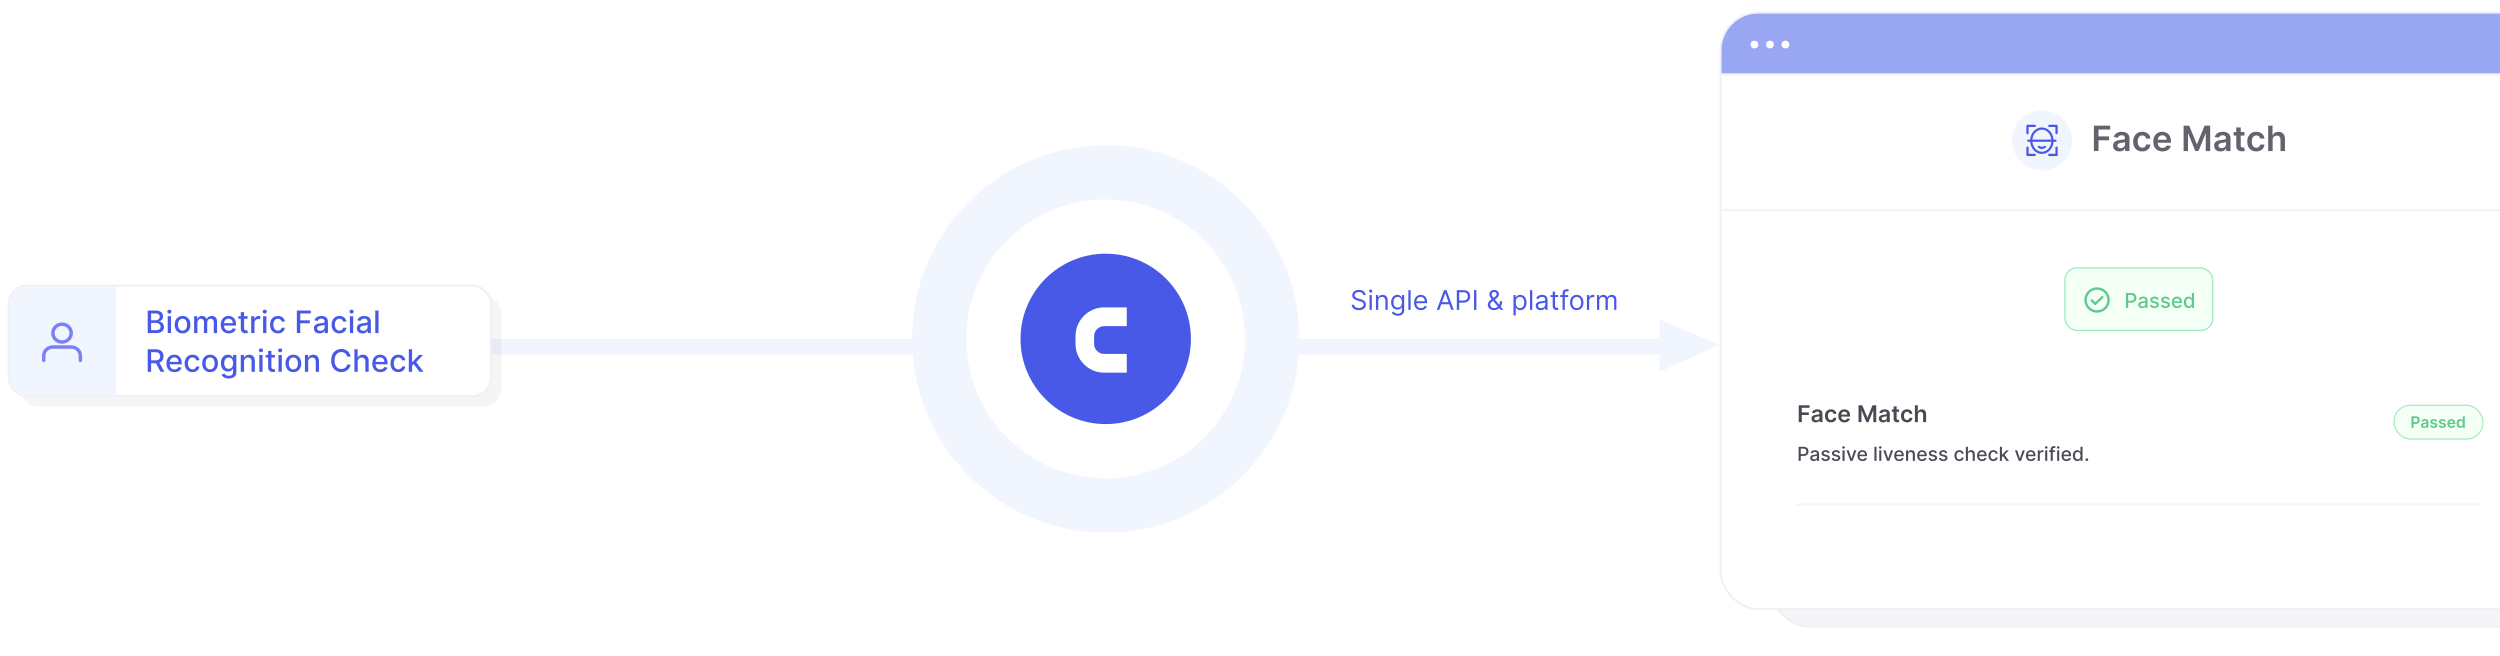 <svg width="1291" height="339" viewBox="0 0 1291 339" fill="none" xmlns="http://www.w3.org/2000/svg">
<path d="M704.026 152.364H705.219C705.164 150.827 703.747 149.679 701.779 149.679C699.83 149.679 698.298 150.812 698.298 152.523C698.298 153.895 699.293 154.71 700.884 155.168L702.137 155.526C703.21 155.824 704.165 156.202 704.165 157.216C704.165 158.33 703.091 159.065 701.679 159.065C700.466 159.065 699.392 158.528 699.293 157.375H698.02C698.139 159.045 699.492 160.179 701.679 160.179C704.026 160.179 705.358 158.886 705.358 157.236C705.358 155.327 703.548 154.71 702.494 154.432L701.46 154.153C700.705 153.955 699.492 153.557 699.492 152.463C699.492 151.489 700.387 150.773 701.739 150.773C702.972 150.773 703.906 151.359 704.026 152.364ZM707.226 160H708.4V152.364H707.226V160ZM707.823 151.091C708.28 151.091 708.658 150.733 708.658 150.295C708.658 149.858 708.28 149.5 707.823 149.5C707.365 149.5 706.988 149.858 706.988 150.295C706.988 150.733 707.365 151.091 707.823 151.091ZM711.722 155.406C711.722 154.074 712.547 153.318 713.671 153.318C714.759 153.318 715.421 154.029 715.421 155.227V160H716.594V155.148C716.594 153.199 715.555 152.264 714.009 152.264C712.855 152.264 712.139 152.781 711.781 153.557H711.682V152.364H710.548V160H711.722V155.406ZM721.82 163.023C723.65 163.023 725.121 162.188 725.121 160.219V152.364H723.988V153.577H723.869C723.61 153.179 723.133 152.264 721.641 152.264C719.712 152.264 718.38 153.795 718.38 156.142C718.38 158.528 719.772 159.881 721.621 159.881C723.113 159.881 723.59 159.006 723.849 158.588H723.948V160.139C723.948 161.412 723.053 161.989 721.82 161.989C720.433 161.989 719.946 161.258 719.633 160.835L718.698 161.491C719.175 162.292 720.115 163.023 721.82 163.023ZM721.781 158.827C720.309 158.827 719.553 157.713 719.553 156.122C719.553 154.571 720.289 153.318 721.781 153.318C723.212 153.318 723.968 154.472 723.968 156.122C723.968 157.812 723.192 158.827 721.781 158.827ZM728.442 149.818H727.269V160H728.442V149.818ZM733.793 160.159C735.344 160.159 736.478 159.384 736.836 158.23L735.702 157.912C735.404 158.707 734.713 159.105 733.793 159.105C732.416 159.105 731.466 158.215 731.412 156.58H736.955V156.082C736.955 153.239 735.265 152.264 733.674 152.264C731.606 152.264 730.233 153.895 730.233 156.241C730.233 158.588 731.586 160.159 733.793 160.159ZM731.412 155.565C731.491 154.377 732.331 153.318 733.674 153.318C734.947 153.318 735.762 154.273 735.762 155.565H731.412ZM743.254 160L744.278 157.116H748.395L749.419 160H750.711L746.973 149.818H745.7L741.961 160H743.254ZM744.666 156.023L746.297 151.429H746.376L748.007 156.023H744.666ZM752.297 160H753.53V156.281H755.758C758.129 156.281 759.198 154.839 759.198 153.04C759.198 151.24 758.129 149.818 755.738 149.818H752.297V160ZM753.53 155.188V150.912H755.698C757.354 150.912 757.985 151.817 757.985 153.04C757.985 154.263 757.354 155.188 755.718 155.188H753.53ZM762.417 149.818H761.184V160H762.417V149.818ZM771.551 160.139C772.486 160.139 773.53 159.811 774.191 159.135L774.912 160H776.324L774.917 158.285C775.3 157.793 775.727 156.967 775.727 155.545H774.594C774.594 156.241 774.435 156.858 774.171 157.37L771.959 154.67L772.705 154.114C773.54 153.497 774.057 152.821 774.057 151.847C774.057 150.713 773.122 149.719 771.591 149.719C770.099 149.719 769.125 150.653 769.125 152.026C769.125 152.93 769.617 153.626 770.318 154.472C769.13 155.297 768.31 156.062 768.31 157.295C768.31 158.946 769.543 160.139 771.551 160.139ZM773.49 158.285C772.928 158.812 772.217 159.105 771.511 159.105C770.298 159.105 769.503 158.25 769.503 157.295C769.503 157.017 769.761 156.301 770.676 155.625L771.054 155.347L773.49 158.285ZM771.238 153.795C770.741 153.189 770.318 152.612 770.318 152.045C770.318 151.409 770.855 150.733 771.631 150.733C772.366 150.733 772.864 151.33 772.864 151.847C772.864 152.543 772.486 152.92 771.909 153.298L771.238 153.795ZM781.56 162.864H782.733V158.827H782.833C783.091 159.244 783.589 160.159 785.06 160.159C786.969 160.159 788.302 158.628 788.302 156.202C788.302 153.795 786.969 152.264 785.04 152.264C783.549 152.264 783.091 153.179 782.833 153.577H782.694V152.364H781.56V162.864ZM782.714 156.182C782.714 154.472 783.469 153.318 784.901 153.318C786.393 153.318 787.128 154.571 787.128 156.182C787.128 157.812 786.373 159.105 784.901 159.105C783.489 159.105 782.714 157.912 782.714 156.182ZM791.265 149.818H790.091V160H791.265V149.818ZM795.661 160.179C796.993 160.179 797.689 159.463 797.928 158.966H797.988V160H799.161V154.969C799.161 152.543 797.311 152.264 796.337 152.264C795.184 152.264 793.871 152.662 793.275 154.054L794.388 154.452C794.647 153.895 795.258 153.298 796.377 153.298C797.456 153.298 797.988 153.87 797.988 154.849V154.889C797.988 155.456 797.411 155.406 796.019 155.585C794.602 155.769 793.056 156.082 793.056 157.832C793.056 159.324 794.209 160.179 795.661 160.179ZM795.84 159.125C794.905 159.125 794.229 158.707 794.229 157.892C794.229 156.997 795.044 156.719 795.959 156.599C796.456 156.54 797.789 156.401 797.988 156.162V157.236C797.988 158.19 797.232 159.125 795.84 159.125ZM804.623 152.364H802.993V150.534H801.819V152.364H800.666V153.358H801.819V158.131C801.819 159.463 802.893 160.099 803.888 160.099C804.325 160.099 804.604 160.02 804.763 159.96L804.524 158.906C804.425 158.926 804.265 158.966 804.007 158.966C803.49 158.966 802.993 158.807 802.993 157.812V153.358H804.623V152.364ZM809.789 152.364H808.079V151.588C808.079 150.832 808.397 150.435 809.172 150.435C809.51 150.435 809.709 150.514 809.829 150.554L810.167 149.54C809.988 149.46 809.63 149.341 809.053 149.341C807.959 149.341 806.905 149.997 806.905 151.31V152.364H805.672V153.358H806.905V160H808.079V153.358H809.789V152.364ZM814.221 160.159C816.289 160.159 817.681 158.588 817.681 156.222C817.681 153.835 816.289 152.264 814.221 152.264C812.153 152.264 810.761 153.835 810.761 156.222C810.761 158.588 812.153 160.159 814.221 160.159ZM814.221 159.105C812.65 159.105 811.934 157.753 811.934 156.222C811.934 154.69 812.65 153.318 814.221 153.318C815.792 153.318 816.508 154.69 816.508 156.222C816.508 157.753 815.792 159.105 814.221 159.105ZM819.472 160H820.646V155.168C820.646 154.134 821.461 153.378 822.575 153.378C822.888 153.378 823.211 153.438 823.29 153.457V152.264C823.156 152.254 822.848 152.244 822.674 152.244C821.759 152.244 820.964 152.761 820.685 153.517H820.606V152.364H819.472V160ZM824.681 160H825.855V155.227C825.855 154.109 826.67 153.318 827.585 153.318C828.475 153.318 829.096 153.9 829.096 154.77V160H830.289V155.028C830.289 154.044 830.906 153.318 831.98 153.318C832.815 153.318 833.531 153.761 833.531 154.889V160H834.704V154.889C834.704 153.094 833.74 152.264 832.377 152.264C831.284 152.264 830.483 152.766 830.09 153.557H830.011C829.633 152.741 828.967 152.264 827.963 152.264C826.968 152.264 826.232 152.741 825.914 153.557H825.815V152.364H824.681V160Z" fill="#4959E7"/>
<rect x="104" y="175" width="757" height="8" fill="#F1F5FE"/>
<path d="M857 165L888 178L857 192V165Z" fill="#F1F5FE"/>
<circle cx="571" cy="175" r="100" fill="#F1F5FE"/>
<circle cx="571" cy="175" r="72" fill="white"/>
<circle cx="571" cy="175" r="44" fill="#4959E7"/>
<path fill-rule="evenodd" clip-rule="evenodd" d="M570.147 192.452H581.862V182.778H570.147C567.323 182.778 564.98 180.412 564.98 177.561V176.924V173.623C564.98 170.772 567.323 168.406 570.147 168.406H581.862V158.731H570.147C562.034 158.731 555.395 165.432 555.395 173.623V176.924V177.561C555.395 185.747 562.033 192.452 570.147 192.452Z" fill="white"/>
<g filter="url(#filter0_f_2914_877)">
<rect x="914" y="15" width="419" height="309" rx="20" fill="#EFEFF4" fill-opacity="0.6"/>
<rect x="914.5" y="15.5" width="418" height="308" rx="19.5" stroke="#F0F0F4"/>
</g>
<rect x="888.5" y="6.5" width="431" height="308" rx="19.5" fill="white" stroke="#F0F0F4"/>
<path d="M889 26C889 15.507 897.507 7 908 7H1300C1310.49 7 1319 15.507 1319 26V38H889V26Z" fill="#99A7F3"/>
<line x1="1319" y1="38.5" x2="889" y2="38.5" stroke="#F2F2F7"/>
<path d="M1081.29 78V64.909H1089.68V66.897H1083.66V70.451H1089.1V72.439H1083.66V78H1081.29ZM1094.47 78.198C1093.85 78.198 1093.29 78.087 1092.79 77.866C1092.3 77.64 1091.91 77.308 1091.62 76.869C1091.33 76.43 1091.19 75.888 1091.19 75.245C1091.19 74.691 1091.29 74.233 1091.49 73.871C1091.7 73.508 1091.98 73.219 1092.33 73.001C1092.69 72.784 1093.08 72.62 1093.53 72.509C1093.97 72.394 1094.44 72.311 1094.91 72.26C1095.49 72.2 1095.96 72.147 1096.31 72.1C1096.67 72.049 1096.93 71.972 1097.09 71.87C1097.26 71.763 1097.34 71.599 1097.34 71.378V71.34C1097.34 70.858 1097.2 70.485 1096.91 70.221C1096.63 69.957 1096.22 69.825 1095.68 69.825C1095.11 69.825 1094.66 69.948 1094.33 70.195C1094 70.442 1093.78 70.734 1093.67 71.071L1091.51 70.764C1091.68 70.168 1091.96 69.669 1092.35 69.269C1092.74 68.864 1093.22 68.561 1093.79 68.361C1094.36 68.156 1094.98 68.054 1095.67 68.054C1096.14 68.054 1096.61 68.109 1097.08 68.22C1097.55 68.331 1097.98 68.514 1098.37 68.77C1098.75 69.021 1099.06 69.364 1099.3 69.799C1099.54 70.234 1099.66 70.777 1099.66 71.429V78H1097.43V76.651H1097.36C1097.22 76.924 1097.02 77.18 1096.76 77.418C1096.51 77.653 1096.19 77.842 1095.81 77.987C1095.43 78.128 1094.98 78.198 1094.47 78.198ZM1095.07 76.498C1095.54 76.498 1095.94 76.406 1096.28 76.223C1096.62 76.035 1096.89 75.788 1097.07 75.481C1097.26 75.175 1097.35 74.84 1097.35 74.478V73.321C1097.28 73.381 1097.15 73.436 1096.98 73.487C1096.81 73.538 1096.62 73.583 1096.4 73.621C1096.19 73.66 1095.98 73.694 1095.77 73.724C1095.56 73.754 1095.38 73.779 1095.23 73.8C1094.88 73.847 1094.57 73.924 1094.3 74.031C1094.03 74.137 1093.81 74.286 1093.66 74.478C1093.5 74.665 1093.42 74.908 1093.42 75.207C1093.42 75.633 1093.57 75.954 1093.89 76.172C1094.2 76.389 1094.59 76.498 1095.07 76.498ZM1106.27 78.192C1105.29 78.192 1104.44 77.977 1103.74 77.546C1103.04 77.116 1102.5 76.521 1102.12 75.763C1101.75 75 1101.56 74.122 1101.56 73.129C1101.56 72.132 1101.75 71.252 1102.14 70.489C1102.52 69.722 1103.06 69.126 1103.76 68.7C1104.46 68.269 1105.29 68.054 1106.25 68.054C1107.05 68.054 1107.76 68.201 1108.37 68.495C1108.99 68.785 1109.48 69.196 1109.85 69.729C1110.21 70.257 1110.42 70.875 1110.47 71.582H1108.26C1108.17 71.109 1107.96 70.715 1107.62 70.4C1107.29 70.08 1106.84 69.921 1106.29 69.921C1105.81 69.921 1105.4 70.048 1105.04 70.304C1104.68 70.555 1104.4 70.918 1104.2 71.391C1104.01 71.864 1103.91 72.43 1103.91 73.091C1103.91 73.76 1104.01 74.335 1104.2 74.817C1104.4 75.294 1104.67 75.663 1105.03 75.923C1105.38 76.178 1105.8 76.306 1106.29 76.306C1106.63 76.306 1106.93 76.242 1107.2 76.114C1107.47 75.982 1107.7 75.793 1107.88 75.546C1108.07 75.298 1108.19 74.998 1108.26 74.644H1110.47C1110.42 75.339 1110.21 75.954 1109.86 76.492C1109.51 77.024 1109.02 77.442 1108.41 77.744C1107.8 78.043 1107.09 78.192 1106.27 78.192ZM1116.72 78.192C1115.73 78.192 1114.88 77.987 1114.17 77.578C1113.46 77.165 1112.91 76.581 1112.53 75.827C1112.14 75.068 1111.95 74.175 1111.95 73.148C1111.95 72.138 1112.14 71.252 1112.53 70.489C1112.91 69.722 1113.45 69.126 1114.15 68.7C1114.84 68.269 1115.66 68.054 1116.6 68.054C1117.2 68.054 1117.77 68.152 1118.31 68.348C1118.85 68.54 1119.33 68.838 1119.74 69.243C1120.16 69.648 1120.49 70.163 1120.73 70.79C1120.97 71.412 1121.08 72.153 1121.08 73.014V73.724H1113.04V72.164H1118.87C1118.86 71.721 1118.77 71.327 1118.58 70.981C1118.39 70.632 1118.13 70.357 1117.79 70.157C1117.46 69.957 1117.07 69.856 1116.63 69.856C1116.16 69.856 1115.74 69.972 1115.38 70.202C1115.03 70.428 1114.75 70.726 1114.55 71.097C1114.35 71.463 1114.25 71.866 1114.25 72.305V73.666C1114.25 74.237 1114.35 74.727 1114.56 75.136C1114.77 75.541 1115.06 75.852 1115.43 76.07C1115.81 76.283 1116.25 76.389 1116.75 76.389C1117.09 76.389 1117.39 76.342 1117.67 76.249C1117.94 76.151 1118.17 76.008 1118.37 75.82C1118.57 75.633 1118.73 75.401 1118.83 75.124L1120.99 75.367C1120.85 75.938 1120.59 76.436 1120.21 76.862C1119.83 77.284 1119.34 77.612 1118.75 77.847C1118.16 78.077 1117.48 78.192 1116.72 78.192ZM1127.61 64.909H1130.51L1134.4 74.395H1134.55L1138.44 64.909H1141.34V78H1139.06V69.006H1138.94L1135.32 77.962H1133.62L1130.01 68.987H1129.89V78H1127.61V64.909ZM1146.65 78.198C1146.02 78.198 1145.46 78.087 1144.96 77.866C1144.47 77.64 1144.08 77.308 1143.79 76.869C1143.5 76.43 1143.36 75.888 1143.36 75.245C1143.36 74.691 1143.46 74.233 1143.67 73.871C1143.87 73.508 1144.15 73.219 1144.5 73.001C1144.86 72.784 1145.26 72.62 1145.7 72.509C1146.15 72.394 1146.61 72.311 1147.09 72.26C1147.66 72.2 1148.13 72.147 1148.49 72.1C1148.84 72.049 1149.1 71.972 1149.27 71.87C1149.43 71.763 1149.52 71.599 1149.52 71.378V71.34C1149.52 70.858 1149.37 70.485 1149.09 70.221C1148.8 69.957 1148.39 69.825 1147.85 69.825C1147.29 69.825 1146.84 69.948 1146.5 70.195C1146.18 70.442 1145.95 70.734 1145.84 71.071L1143.68 70.764C1143.85 70.168 1144.13 69.669 1144.52 69.269C1144.91 68.864 1145.39 68.561 1145.96 68.361C1146.53 68.156 1147.15 68.054 1147.84 68.054C1148.31 68.054 1148.78 68.109 1149.25 68.22C1149.72 68.331 1150.15 68.514 1150.54 68.77C1150.93 69.021 1151.24 69.364 1151.47 69.799C1151.71 70.234 1151.83 70.777 1151.83 71.429V78H1149.6V76.651H1149.53C1149.39 76.924 1149.19 77.18 1148.93 77.418C1148.68 77.653 1148.36 77.842 1147.98 77.987C1147.6 78.128 1147.16 78.198 1146.65 78.198ZM1147.25 76.498C1147.71 76.498 1148.11 76.406 1148.45 76.223C1148.79 76.035 1149.06 75.788 1149.24 75.481C1149.43 75.175 1149.52 74.84 1149.52 74.478V73.321C1149.45 73.381 1149.33 73.436 1149.15 73.487C1148.98 73.538 1148.79 73.583 1148.58 73.621C1148.36 73.66 1148.15 73.694 1147.94 73.724C1147.73 73.754 1147.55 73.779 1147.4 73.8C1147.05 73.847 1146.75 73.924 1146.47 74.031C1146.2 74.137 1145.98 74.286 1145.83 74.478C1145.67 74.665 1145.59 74.908 1145.59 75.207C1145.59 75.633 1145.75 75.954 1146.06 76.172C1146.37 76.389 1146.76 76.498 1147.25 76.498ZM1159.06 68.182V69.972H1153.41V68.182H1159.06ZM1154.81 65.829H1157.12V75.047C1157.12 75.358 1157.17 75.597 1157.26 75.763C1157.36 75.925 1157.49 76.035 1157.65 76.095C1157.8 76.155 1157.98 76.185 1158.17 76.185C1158.31 76.185 1158.45 76.174 1158.57 76.153C1158.69 76.131 1158.78 76.112 1158.85 76.095L1159.24 77.904C1159.11 77.947 1158.94 77.994 1158.71 78.045C1158.48 78.096 1158.2 78.126 1157.88 78.134C1157.3 78.151 1156.77 78.064 1156.31 77.872C1155.85 77.676 1155.48 77.374 1155.2 76.965C1154.94 76.555 1154.8 76.044 1154.81 75.43V65.829ZM1165.17 78.192C1164.19 78.192 1163.35 77.977 1162.65 77.546C1161.95 77.116 1161.41 76.521 1161.03 75.763C1160.65 75 1160.47 74.122 1160.47 73.129C1160.47 72.132 1160.66 71.252 1161.04 70.489C1161.43 69.722 1161.97 69.126 1162.67 68.7C1163.37 68.269 1164.2 68.054 1165.16 68.054C1165.95 68.054 1166.66 68.201 1167.27 68.495C1167.89 68.785 1168.38 69.196 1168.75 69.729C1169.12 70.257 1169.33 70.875 1169.38 71.582H1167.17C1167.08 71.109 1166.86 70.715 1166.53 70.4C1166.19 70.08 1165.75 69.921 1165.19 69.921C1164.72 69.921 1164.3 70.048 1163.94 70.304C1163.59 70.555 1163.31 70.918 1163.11 71.391C1162.91 71.864 1162.81 72.43 1162.81 73.091C1162.81 73.76 1162.91 74.335 1163.11 74.817C1163.3 75.294 1163.58 75.663 1163.93 75.923C1164.29 76.178 1164.71 76.306 1165.19 76.306C1165.53 76.306 1165.84 76.242 1166.1 76.114C1166.38 75.982 1166.6 75.793 1166.79 75.546C1166.97 75.298 1167.1 74.998 1167.17 74.644H1169.38C1169.32 75.339 1169.12 75.954 1168.76 76.492C1168.41 77.024 1167.93 77.442 1167.32 77.744C1166.71 78.043 1165.99 78.192 1165.17 78.192ZM1173.59 72.247V78H1171.28V64.909H1173.54V69.85H1173.65C1173.88 69.296 1174.24 68.859 1174.72 68.54C1175.21 68.216 1175.83 68.054 1176.58 68.054C1177.26 68.054 1177.85 68.197 1178.36 68.482C1178.87 68.768 1179.26 69.185 1179.54 69.735C1179.82 70.285 1179.96 70.956 1179.96 71.749V78H1177.64V72.106C1177.64 71.446 1177.47 70.933 1177.13 70.566C1176.8 70.195 1176.32 70.01 1175.71 70.01C1175.3 70.01 1174.94 70.099 1174.61 70.278C1174.29 70.453 1174.04 70.707 1173.86 71.039C1173.68 71.371 1173.59 71.774 1173.59 72.247Z" fill="#62636D"/>
<circle cx="1054.5" cy="72.5" r="15.5" fill="#F1F5FE"/>
<path d="M1054.42 78.928C1057.45 78.928 1059.91 76.119 1059.91 72.654C1059.91 69.189 1057.45 66.38 1054.42 66.38C1051.38 66.38 1048.93 69.189 1048.93 72.654C1048.93 76.119 1051.38 78.928 1054.42 78.928Z" stroke="#4959E7" stroke-width="1.143"/>
<path d="M1047.36 72.659L1061.47 72.655" stroke="#4959E7" stroke-width="1.143" stroke-linecap="round"/>
<path d="M1052.87 75.833C1053.37 76.201 1053.89 76.384 1054.42 76.384C1054.95 76.384 1055.47 76.201 1056 75.833" stroke="#4959E7" stroke-width="1.143" stroke-linecap="round"/>
<path d="M1058.25 65H1062V68.75" stroke="#4959E7" stroke-width="1.191" stroke-linecap="round" stroke-linejoin="round"/>
<path d="M1050.75 80H1047V76.25" stroke="#4959E7" stroke-width="1.191" stroke-linecap="round" stroke-linejoin="round"/>
<path d="M1062 76.25V80H1058.25" stroke="#4959E7" stroke-width="1.191" stroke-linecap="round" stroke-linejoin="round"/>
<path d="M1047 68.75V65H1050.75" stroke="#4959E7" stroke-width="1.191" stroke-linecap="round" stroke-linejoin="round"/>
<rect x="1066" y="138" width="77" height="33" rx="6.6" fill="#F1FFF3" fill-opacity="0.8"/>
<rect x="1066.33" y="138.33" width="76.34" height="32.34" rx="6.27" stroke="#74E3A7" stroke-opacity="0.7" stroke-width="0.66"/>
<path d="M1085.64 153.435L1082.01 156.9L1080.2 155.167" stroke="#1FB162" stroke-opacity="0.7" stroke-width="1.231" stroke-linecap="round" stroke-linejoin="round"/>
<path d="M1082.92 160.86C1086.2 160.86 1088.86 158.201 1088.86 154.92C1088.86 151.64 1086.2 148.98 1082.92 148.98C1079.64 148.98 1076.98 151.64 1076.98 154.92C1076.98 158.201 1079.64 160.86 1082.92 160.86Z" stroke="#1FB162" stroke-opacity="0.7" stroke-width="1.231" stroke-linecap="round" stroke-linejoin="round"/>
<path d="M1097.84 159H1099V156.3H1100.58C1102.36 156.3 1103.24 155.224 1103.24 153.806C1103.24 152.392 1102.37 151.32 1100.58 151.32H1097.84V159ZM1099 155.317V152.314H1100.46C1101.61 152.314 1102.07 152.936 1102.07 153.806C1102.07 154.676 1101.61 155.317 1100.47 155.317H1099ZM1106.13 159.128C1107.09 159.128 1107.62 158.644 1107.84 158.212H1107.88V159H1108.98V155.175C1108.98 153.499 1107.66 153.165 1106.74 153.165C1105.7 153.165 1104.74 153.585 1104.36 154.635L1105.42 154.875C1105.58 154.466 1106 154.072 1106.76 154.072C1107.48 154.072 1107.85 154.451 1107.85 155.104V155.13C1107.85 155.539 1107.43 155.531 1106.4 155.651C1105.3 155.779 1104.19 156.064 1104.19 157.372C1104.19 158.505 1105.04 159.128 1106.13 159.128ZM1106.38 158.227C1105.74 158.227 1105.29 157.942 1105.29 157.387C1105.29 156.787 1105.82 156.574 1106.47 156.487C1106.83 156.439 1107.69 156.341 1107.85 156.18V156.922C1107.85 157.605 1107.31 158.227 1106.38 158.227ZM1114.79 154.646C1114.55 153.75 1113.85 153.165 1112.61 153.165C1111.31 153.165 1110.38 153.851 1110.38 154.871C1110.38 155.689 1110.88 156.232 1111.96 156.472L1112.93 156.686C1113.49 156.81 1113.75 157.057 1113.75 157.417C1113.75 157.864 1113.27 158.212 1112.54 158.212C1111.86 158.212 1111.43 157.924 1111.3 157.357L1110.21 157.522C1110.4 158.542 1111.25 159.116 1112.54 159.116C1113.93 159.116 1114.9 158.377 1114.9 157.335C1114.9 156.521 1114.38 156.019 1113.32 155.775L1112.41 155.565C1111.77 155.415 1111.5 155.201 1111.5 154.811C1111.5 154.369 1111.98 154.054 1112.62 154.054C1113.32 154.054 1113.64 154.44 1113.77 154.826L1114.79 154.646ZM1120.45 154.646C1120.21 153.75 1119.51 153.165 1118.27 153.165C1116.97 153.165 1116.04 153.851 1116.04 154.871C1116.04 155.689 1116.54 156.232 1117.62 156.472L1118.59 156.686C1119.15 156.81 1119.41 157.057 1119.41 157.417C1119.41 157.864 1118.93 158.212 1118.2 158.212C1117.53 158.212 1117.09 157.924 1116.96 157.357L1115.88 157.522C1116.06 158.542 1116.91 159.116 1118.2 159.116C1119.6 159.116 1120.56 158.377 1120.56 157.335C1120.56 156.521 1120.04 156.019 1118.98 155.775L1118.07 155.565C1117.44 155.415 1117.16 155.201 1117.17 154.811C1117.16 154.369 1117.64 154.054 1118.28 154.054C1118.98 154.054 1119.3 154.44 1119.43 154.826L1120.45 154.646ZM1124.27 159.116C1125.53 159.116 1126.42 158.497 1126.67 157.56L1125.61 157.369C1125.41 157.912 1124.92 158.19 1124.29 158.19C1123.33 158.19 1122.68 157.567 1122.65 156.457H1126.75V156.06C1126.75 153.979 1125.5 153.165 1124.2 153.165C1122.59 153.165 1121.53 154.387 1121.53 156.157C1121.53 157.946 1122.58 159.116 1124.27 159.116ZM1122.65 155.617C1122.7 154.8 1123.29 154.091 1124.2 154.091C1125.07 154.091 1125.64 154.736 1125.65 155.617H1122.65ZM1130.15 159.113C1131.2 159.113 1131.61 158.471 1131.81 158.104H1131.91V159H1133V151.32H1131.88V154.174H1131.81C1131.61 153.817 1131.23 153.165 1130.15 153.165C1128.76 153.165 1127.74 154.264 1127.74 156.131C1127.74 157.995 1128.75 159.113 1130.15 159.113ZM1130.39 158.156C1129.39 158.156 1128.87 157.275 1128.87 156.12C1128.87 154.976 1129.38 154.117 1130.39 154.117C1131.37 154.117 1131.9 154.916 1131.9 156.12C1131.9 157.331 1131.36 158.156 1130.39 158.156Z" fill="#1FB162" fill-opacity="0.7"/>
<line x1="1319" y1="108.5" x2="889" y2="108.5" stroke="#F2F2F7"/>
<line x1="1280" y1="260.5" x2="928" y2="260.5" stroke="#F2F2F7"/>
<path d="M928.861 218V209.273H934.452V210.598H930.442V212.967H934.068V214.293H930.442V218H928.861ZM937.649 218.132C937.234 218.132 936.86 218.058 936.528 217.911C936.199 217.76 935.937 217.538 935.744 217.246C935.554 216.953 935.458 216.592 935.458 216.163C935.458 215.794 935.527 215.489 935.663 215.247C935.799 215.006 935.985 214.812 936.221 214.668C936.457 214.523 936.723 214.413 937.018 214.339C937.316 214.263 937.625 214.207 937.943 214.173C938.326 214.134 938.637 214.098 938.876 214.067C939.115 214.033 939.288 213.982 939.396 213.913C939.507 213.842 939.562 213.733 939.562 213.585V213.56C939.562 213.239 939.467 212.99 939.277 212.814C939.086 212.638 938.812 212.55 938.454 212.55C938.076 212.55 937.777 212.632 937.555 212.797C937.336 212.962 937.189 213.156 937.112 213.381L935.672 213.176C935.785 212.778 935.973 212.446 936.234 212.179C936.495 211.909 936.815 211.707 937.193 211.574C937.571 211.438 937.988 211.369 938.446 211.369C938.761 211.369 939.075 211.406 939.387 211.48C939.7 211.554 939.985 211.676 940.244 211.847C940.502 212.014 940.71 212.243 940.866 212.533C941.025 212.822 941.105 213.185 941.105 213.619V218H939.622V217.101H939.571C939.477 217.283 939.345 217.453 939.174 217.612C939.007 217.768 938.795 217.895 938.539 217.991C938.287 218.085 937.99 218.132 937.649 218.132ZM938.049 216.999C938.359 216.999 938.627 216.937 938.855 216.815C939.082 216.69 939.257 216.526 939.379 216.321C939.504 216.116 939.566 215.893 939.566 215.652V214.881C939.518 214.92 939.436 214.957 939.319 214.991C939.206 215.026 939.078 215.055 938.936 215.081C938.794 215.107 938.653 215.129 938.514 215.149C938.375 215.169 938.254 215.186 938.152 215.2C937.922 215.232 937.716 215.283 937.534 215.354C937.352 215.425 937.208 215.524 937.103 215.652C936.998 215.777 936.946 215.939 936.946 216.138C936.946 216.422 937.049 216.636 937.257 216.781C937.464 216.926 937.728 216.999 938.049 216.999ZM945.511 218.128C944.858 218.128 944.297 217.984 943.828 217.697C943.362 217.411 943.002 217.014 942.75 216.509C942.5 216 942.375 215.415 942.375 214.753C942.375 214.088 942.502 213.501 942.758 212.993C943.014 212.482 943.375 212.084 943.841 211.8C944.309 211.513 944.863 211.369 945.502 211.369C946.034 211.369 946.504 211.467 946.913 211.663C947.325 211.857 947.653 212.131 947.897 212.486C948.142 212.838 948.281 213.25 948.315 213.722H946.841C946.781 213.406 946.639 213.143 946.414 212.933C946.193 212.72 945.896 212.614 945.524 212.614C945.208 212.614 944.931 212.699 944.693 212.869C944.454 213.037 944.268 213.278 944.135 213.594C944.004 213.909 943.939 214.287 943.939 214.727C943.939 215.173 944.004 215.557 944.135 215.878C944.265 216.196 944.449 216.442 944.684 216.615C944.923 216.786 945.203 216.871 945.524 216.871C945.751 216.871 945.954 216.828 946.133 216.743C946.315 216.655 946.467 216.528 946.589 216.364C946.711 216.199 946.795 215.999 946.841 215.763H948.315C948.278 216.226 948.142 216.636 947.906 216.994C947.67 217.349 947.349 217.628 946.943 217.83C946.537 218.028 946.059 218.128 945.511 218.128ZM952.479 218.128C951.823 218.128 951.256 217.991 950.779 217.719C950.305 217.443 949.94 217.054 949.684 216.551C949.428 216.045 949.3 215.45 949.3 214.766C949.3 214.092 949.428 213.501 949.684 212.993C949.942 212.482 950.303 212.084 950.766 211.8C951.229 211.513 951.773 211.369 952.398 211.369C952.802 211.369 953.183 211.435 953.54 211.565C953.901 211.693 954.219 211.892 954.495 212.162C954.773 212.432 954.992 212.776 955.151 213.193C955.31 213.608 955.39 214.102 955.39 214.676V215.149H950.025V214.109H953.911C953.908 213.814 953.844 213.551 953.719 213.321C953.594 213.088 953.42 212.905 953.195 212.771C952.974 212.638 952.715 212.571 952.42 212.571C952.104 212.571 951.827 212.648 951.589 212.801C951.35 212.952 951.164 213.151 951.031 213.398C950.9 213.642 950.833 213.911 950.83 214.203V215.111C950.83 215.491 950.9 215.818 951.039 216.091C951.178 216.361 951.373 216.568 951.623 216.713C951.873 216.855 952.165 216.926 952.501 216.926C952.725 216.926 952.928 216.895 953.11 216.832C953.292 216.767 953.45 216.672 953.583 216.547C953.717 216.422 953.817 216.267 953.886 216.082L955.326 216.244C955.235 216.625 955.062 216.957 954.806 217.241C954.553 217.523 954.229 217.741 953.835 217.898C953.44 218.051 952.988 218.128 952.479 218.128ZM959.74 209.273H961.674L964.265 215.597H964.368L966.958 209.273H968.893V218H967.376V212.004H967.295L964.883 217.974H963.75L961.338 211.991H961.257V218H959.74V209.273ZM972.43 218.132C972.015 218.132 971.642 218.058 971.309 217.911C970.98 217.76 970.718 217.538 970.525 217.246C970.335 216.953 970.24 216.592 970.24 216.163C970.24 215.794 970.308 215.489 970.444 215.247C970.581 215.006 970.767 214.812 971.002 214.668C971.238 214.523 971.504 214.413 971.799 214.339C972.098 214.263 972.406 214.207 972.724 214.173C973.108 214.134 973.419 214.098 973.657 214.067C973.896 214.033 974.069 213.982 974.177 213.913C974.288 213.842 974.343 213.733 974.343 213.585V213.56C974.343 213.239 974.248 212.99 974.058 212.814C973.868 212.638 973.593 212.55 973.235 212.55C972.858 212.55 972.558 212.632 972.336 212.797C972.118 212.962 971.97 213.156 971.893 213.381L970.453 213.176C970.566 212.778 970.754 212.446 971.015 212.179C971.277 211.909 971.596 211.707 971.974 211.574C972.352 211.438 972.77 211.369 973.227 211.369C973.542 211.369 973.856 211.406 974.169 211.48C974.481 211.554 974.767 211.676 975.025 211.847C975.284 212.014 975.491 212.243 975.647 212.533C975.806 212.822 975.886 213.185 975.886 213.619V218H974.403V217.101H974.352C974.258 217.283 974.126 217.453 973.956 217.612C973.788 217.768 973.576 217.895 973.321 217.991C973.068 218.085 972.771 218.132 972.43 218.132ZM972.831 216.999C973.14 216.999 973.409 216.937 973.636 216.815C973.863 216.69 974.038 216.526 974.16 216.321C974.285 216.116 974.348 215.893 974.348 215.652V214.881C974.299 214.92 974.217 214.957 974.1 214.991C973.987 215.026 973.859 215.055 973.717 215.081C973.575 215.107 973.434 215.129 973.295 215.149C973.156 215.169 973.035 215.186 972.933 215.2C972.703 215.232 972.497 215.283 972.315 215.354C972.133 215.425 971.99 215.524 971.885 215.652C971.779 215.777 971.727 215.939 971.727 216.138C971.727 216.422 971.831 216.636 972.038 216.781C972.245 216.926 972.51 216.999 972.831 216.999ZM980.706 211.455V212.648H976.943V211.455H980.706ZM977.872 209.886H979.414V216.031C979.414 216.239 979.446 216.398 979.508 216.509C979.574 216.616 979.659 216.69 979.764 216.73C979.869 216.77 979.985 216.79 980.113 216.79C980.21 216.79 980.298 216.783 980.377 216.768C980.46 216.754 980.522 216.741 980.565 216.73L980.825 217.936C980.743 217.964 980.625 217.996 980.471 218.03C980.321 218.064 980.136 218.084 979.917 218.089C979.531 218.101 979.183 218.043 978.873 217.915C978.564 217.784 978.318 217.582 978.136 217.31C977.957 217.037 977.869 216.696 977.872 216.287V209.886ZM984.781 218.128C984.127 218.128 983.566 217.984 983.097 217.697C982.631 217.411 982.272 217.014 982.019 216.509C981.769 216 981.644 215.415 981.644 214.753C981.644 214.088 981.772 213.501 982.028 212.993C982.283 212.482 982.644 212.084 983.11 211.8C983.579 211.513 984.133 211.369 984.772 211.369C985.303 211.369 985.773 211.467 986.183 211.663C986.594 211.857 986.923 212.131 987.167 212.486C987.411 212.838 987.55 213.25 987.585 213.722H986.11C986.05 213.406 985.908 213.143 985.684 212.933C985.462 212.72 985.165 212.614 984.793 212.614C984.478 212.614 984.201 212.699 983.962 212.869C983.724 213.037 983.538 213.278 983.404 213.594C983.273 213.909 983.208 214.287 983.208 214.727C983.208 215.173 983.273 215.557 983.404 215.878C983.535 216.196 983.718 216.442 983.954 216.615C984.192 216.786 984.472 216.871 984.793 216.871C985.021 216.871 985.224 216.828 985.403 216.743C985.585 216.655 985.737 216.528 985.859 216.364C985.981 216.199 986.065 215.999 986.11 215.763H987.585C987.548 216.226 987.411 216.636 987.175 216.994C986.94 217.349 986.619 217.628 986.212 217.83C985.806 218.028 985.329 218.128 984.781 218.128ZM990.394 214.165V218H988.851V209.273H990.36V212.567H990.436C990.59 212.197 990.827 211.906 991.148 211.693C991.472 211.477 991.884 211.369 992.384 211.369C992.838 211.369 993.235 211.464 993.573 211.655C993.911 211.845 994.172 212.124 994.357 212.49C994.544 212.857 994.638 213.304 994.638 213.832V218H993.096V214.071C993.096 213.631 992.982 213.288 992.755 213.044C992.53 212.797 992.215 212.673 991.809 212.673C991.536 212.673 991.292 212.733 991.076 212.852C990.863 212.969 990.695 213.138 990.573 213.359C990.453 213.581 990.394 213.849 990.394 214.165Z" fill="#494A53"/>
<rect x="1236" y="209" width="46.452" height="18" rx="8.71" fill="#F1FFF3" fill-opacity="0.8"/>
<rect x="1236.29" y="209.29" width="45.871" height="17.419" rx="8.419" stroke="#74E3A7" stroke-opacity="0.7" stroke-width="0.581"/>
<path d="M1245.29 220.902H1246.36V218.905H1247.5C1248.86 218.905 1249.59 218.085 1249.59 216.948C1249.59 215.819 1248.87 214.99 1247.51 214.99H1245.29V220.902ZM1246.36 218.024V215.885H1247.35C1248.15 215.885 1248.5 216.318 1248.5 216.948C1248.5 217.577 1248.15 218.024 1247.35 218.024H1246.36ZM1251.67 220.992C1252.37 220.992 1252.79 220.666 1252.98 220.293H1253.01V220.902H1254.02V217.935C1254.02 216.763 1253.06 216.411 1252.21 216.411C1251.28 216.411 1250.57 216.826 1250.33 217.635L1251.31 217.773C1251.41 217.47 1251.71 217.21 1252.22 217.21C1252.7 217.21 1252.97 217.458 1252.97 217.894V217.912C1252.97 218.212 1252.66 218.226 1251.87 218.31C1251.01 218.402 1250.19 218.659 1250.19 219.658C1250.19 220.53 1250.83 220.992 1251.67 220.992ZM1251.95 220.224C1251.51 220.224 1251.2 220.025 1251.2 219.641C1251.2 219.24 1251.55 219.072 1252.02 219.006C1252.29 218.968 1252.84 218.899 1252.97 218.789V219.312C1252.97 219.805 1252.58 220.224 1251.95 220.224ZM1258.57 217.64C1258.43 216.89 1257.83 216.411 1256.79 216.411C1255.72 216.411 1254.99 216.936 1254.99 217.756C1254.99 218.402 1255.39 218.83 1256.24 219.006L1257 219.165C1257.4 219.254 1257.6 219.419 1257.6 219.67C1257.6 219.973 1257.27 220.201 1256.77 220.201C1256.29 220.201 1255.98 219.993 1255.89 219.595L1254.87 219.693C1255 220.507 1255.68 220.989 1256.77 220.989C1257.88 220.989 1258.66 220.414 1258.67 219.574C1258.66 218.942 1258.26 218.555 1257.42 218.374L1256.66 218.212C1256.21 218.111 1256.03 217.955 1256.04 217.698C1256.03 217.398 1256.37 217.19 1256.8 217.19C1257.28 217.19 1257.54 217.453 1257.62 217.744L1258.57 217.64ZM1263.03 217.64C1262.89 216.89 1262.29 216.411 1261.25 216.411C1260.18 216.411 1259.45 216.936 1259.46 217.756C1259.45 218.402 1259.85 218.83 1260.7 219.006L1261.46 219.165C1261.87 219.254 1262.06 219.419 1262.06 219.67C1262.06 219.973 1261.73 220.201 1261.23 220.201C1260.75 220.201 1260.44 219.993 1260.35 219.595L1259.33 219.693C1259.46 220.507 1260.15 220.989 1261.23 220.989C1262.34 220.989 1263.12 220.414 1263.13 219.574C1263.12 218.942 1262.72 218.555 1261.88 218.374L1261.12 218.212C1260.67 218.111 1260.49 217.955 1260.5 217.698C1260.49 217.398 1260.83 217.19 1261.26 217.19C1261.74 217.19 1262 217.453 1262.08 217.744L1263.03 217.64ZM1265.95 220.989C1266.99 220.989 1267.7 220.484 1267.88 219.713L1266.9 219.603C1266.76 219.979 1266.42 220.175 1265.97 220.175C1265.29 220.175 1264.84 219.73 1264.84 218.971H1267.92V218.651C1267.92 217.095 1266.99 216.411 1265.9 216.411C1264.63 216.411 1263.8 217.343 1263.8 218.711C1263.8 220.103 1264.62 220.989 1265.95 220.989ZM1264.84 218.267C1264.87 217.701 1265.29 217.225 1265.91 217.225C1266.51 217.225 1266.92 217.663 1266.92 218.267H1264.84ZM1270.45 220.98C1271.22 220.98 1271.56 220.527 1271.72 220.204H1271.79V220.902H1272.81V214.99H1271.77V217.202H1271.72C1271.56 216.881 1271.24 216.411 1270.46 216.411C1269.43 216.411 1268.63 217.213 1268.63 218.691C1268.63 220.152 1269.41 220.98 1270.45 220.98ZM1270.74 220.123C1270.05 220.123 1269.69 219.517 1269.69 218.685C1269.69 217.86 1270.05 217.268 1270.74 217.268C1271.42 217.268 1271.79 217.825 1271.79 218.685C1271.79 219.546 1271.41 220.123 1270.74 220.123Z" fill="#1FB162" fill-opacity="0.7"/>
<circle cx="906" cy="23" r="2" fill="white"/>
<circle cx="914" cy="23" r="2" fill="white"/>
<circle cx="922" cy="23" r="2" fill="white"/>
<path d="M928.799 238V230.727H931.391C931.957 230.727 932.426 230.83 932.798 231.036C933.169 231.242 933.447 231.524 933.632 231.881C933.817 232.237 933.909 232.637 933.909 233.082C933.909 233.529 933.816 233.932 933.629 234.289C933.444 234.644 933.165 234.926 932.79 235.134C932.419 235.34 931.951 235.443 931.388 235.443H929.605V234.513H931.288C931.646 234.513 931.936 234.451 932.158 234.328C932.381 234.203 932.544 234.032 932.648 233.817C932.753 233.601 932.805 233.356 932.805 233.082C932.805 232.807 932.753 232.563 932.648 232.35C932.544 232.137 932.38 231.97 932.155 231.849C931.932 231.729 931.639 231.668 931.274 231.668H929.896V238H928.799ZM936.649 238.121C936.303 238.121 935.991 238.057 935.711 237.929C935.432 237.799 935.211 237.611 935.047 237.364C934.886 237.118 934.806 236.816 934.806 236.459C934.806 236.151 934.865 235.898 934.983 235.699C935.102 235.5 935.261 235.343 935.463 235.227C935.664 235.111 935.889 235.023 936.137 234.964C936.386 234.905 936.639 234.86 936.897 234.829C937.224 234.791 937.489 234.76 937.693 234.737C937.896 234.71 938.044 234.669 938.137 234.612C938.229 234.555 938.275 234.463 938.275 234.335V234.31C938.275 234 938.188 233.76 938.012 233.589C937.84 233.419 937.582 233.334 937.238 233.334C936.881 233.334 936.599 233.413 936.393 233.572C936.19 233.728 936.049 233.902 935.971 234.094L934.973 233.866C935.091 233.535 935.264 233.268 935.491 233.064C935.721 232.858 935.985 232.709 936.283 232.616C936.581 232.522 936.895 232.474 937.224 232.474C937.442 232.474 937.673 232.5 937.917 232.553C938.163 232.602 938.392 232.695 938.605 232.83C938.821 232.964 938.997 233.157 939.135 233.408C939.272 233.657 939.341 233.98 939.341 234.378V238H938.304V237.254H938.261C938.192 237.392 938.089 237.527 937.952 237.659C937.815 237.792 937.638 237.902 937.423 237.989C937.208 238.077 936.949 238.121 936.649 238.121ZM936.88 237.268C937.173 237.268 937.424 237.21 937.632 237.094C937.843 236.978 938.003 236.827 938.112 236.64C938.223 236.451 938.279 236.248 938.279 236.033V235.33C938.241 235.367 938.167 235.403 938.059 235.436C937.952 235.467 937.83 235.494 937.693 235.518C937.556 235.539 937.422 235.559 937.292 235.578C937.161 235.595 937.052 235.609 936.965 235.621C936.759 235.647 936.571 235.691 936.4 235.752C936.232 235.814 936.097 235.902 935.995 236.018C935.896 236.132 935.846 236.284 935.846 236.473C935.846 236.736 935.943 236.935 936.137 237.07C936.332 237.202 936.579 237.268 936.88 237.268ZM944.842 233.877L943.88 234.048C943.84 233.924 943.776 233.807 943.688 233.696C943.603 233.585 943.487 233.494 943.34 233.423C943.193 233.352 943.01 233.316 942.79 233.316C942.489 233.316 942.238 233.384 942.037 233.518C941.836 233.651 941.735 233.823 941.735 234.033C941.735 234.216 941.802 234.362 941.937 234.474C942.072 234.585 942.29 234.676 942.591 234.747L943.457 234.946C943.959 235.062 944.333 235.241 944.579 235.482C944.826 235.724 944.949 236.037 944.949 236.423C944.949 236.75 944.854 237.041 944.665 237.297C944.478 237.55 944.216 237.749 943.88 237.893C943.546 238.038 943.159 238.11 942.719 238.11C942.108 238.11 941.609 237.98 941.224 237.719C940.838 237.457 940.601 237.084 940.513 236.601L941.54 236.445C941.604 236.712 941.735 236.915 941.934 237.052C942.133 237.187 942.392 237.254 942.711 237.254C943.059 237.254 943.338 237.182 943.546 237.038C943.754 236.891 943.858 236.712 943.858 236.501C943.858 236.331 943.795 236.188 943.667 236.072C943.541 235.956 943.348 235.868 943.088 235.809L942.165 235.607C941.656 235.491 941.279 235.306 941.035 235.053C940.794 234.799 940.673 234.478 940.673 234.09C940.673 233.768 940.763 233.487 940.943 233.245C941.123 233.004 941.372 232.815 941.689 232.68C942.006 232.543 942.369 232.474 942.779 232.474C943.368 232.474 943.832 232.602 944.171 232.858C944.51 233.111 944.733 233.451 944.842 233.877ZM950.203 233.877L949.241 234.048C949.201 233.924 949.137 233.807 949.049 233.696C948.964 233.585 948.848 233.494 948.701 233.423C948.555 233.352 948.371 233.316 948.151 233.316C947.85 233.316 947.599 233.384 947.398 233.518C947.197 233.651 947.096 233.823 947.096 234.033C947.096 234.216 947.164 234.362 947.299 234.474C947.434 234.585 947.651 234.676 947.952 234.747L948.819 234.946C949.32 235.062 949.694 235.241 949.941 235.482C950.187 235.724 950.31 236.037 950.31 236.423C950.31 236.75 950.215 237.041 950.026 237.297C949.839 237.55 949.577 237.749 949.241 237.893C948.907 238.038 948.52 238.11 948.08 238.11C947.469 238.11 946.971 237.98 946.585 237.719C946.199 237.457 945.962 237.084 945.875 236.601L946.901 236.445C946.965 236.712 947.096 236.915 947.295 237.052C947.494 237.187 947.753 237.254 948.073 237.254C948.421 237.254 948.699 237.182 948.907 237.038C949.116 236.891 949.22 236.712 949.22 236.501C949.22 236.331 949.156 236.188 949.028 236.072C948.903 235.956 948.71 235.868 948.449 235.809L947.526 235.607C947.017 235.491 946.641 235.306 946.397 235.053C946.155 234.799 946.034 234.478 946.034 234.09C946.034 233.768 946.124 233.487 946.304 233.245C946.484 233.004 946.733 232.815 947.05 232.68C947.367 232.543 947.731 232.474 948.14 232.474C948.73 232.474 949.194 232.602 949.532 232.858C949.871 233.111 950.095 233.451 950.203 233.877ZM951.477 238V232.545H952.539V238H951.477ZM952.014 231.704C951.829 231.704 951.67 231.642 951.538 231.519C951.408 231.394 951.343 231.245 951.343 231.072C951.343 230.897 951.408 230.747 951.538 230.624C951.67 230.499 951.829 230.436 952.014 230.436C952.198 230.436 952.356 230.499 952.486 230.624C952.619 230.747 952.685 230.897 952.685 231.072C952.685 231.245 952.619 231.394 952.486 231.519C952.356 231.642 952.198 231.704 952.014 231.704ZM958.634 232.545L956.656 238H955.52L953.538 232.545H954.678L956.059 236.743H956.116L957.494 232.545H958.634ZM961.797 238.11C961.26 238.11 960.797 237.995 960.409 237.766C960.023 237.534 959.724 237.208 959.514 236.789C959.305 236.368 959.201 235.874 959.201 235.308C959.201 234.75 959.305 234.257 959.514 233.831C959.724 233.405 960.018 233.072 960.394 232.833C960.773 232.594 961.216 232.474 961.722 232.474C962.03 232.474 962.329 232.525 962.617 232.627C962.906 232.729 963.165 232.889 963.395 233.107C963.625 233.324 963.806 233.607 963.938 233.955C964.071 234.301 964.137 234.721 964.137 235.216V235.592H959.801V234.797H963.097C963.097 234.518 963.04 234.27 962.926 234.055C962.813 233.837 962.653 233.665 962.447 233.54C962.243 233.414 962.004 233.352 961.73 233.352C961.431 233.352 961.171 233.425 960.948 233.572C960.728 233.716 960.558 233.906 960.437 234.14C960.319 234.372 960.259 234.624 960.259 234.896V235.518C960.259 235.882 960.323 236.192 960.451 236.448C960.581 236.704 960.762 236.899 960.994 237.034C961.227 237.167 961.498 237.233 961.808 237.233C962.009 237.233 962.192 237.205 962.358 237.148C962.524 237.089 962.667 237.001 962.788 236.885C962.909 236.769 963.001 236.626 963.065 236.455L964.07 236.636C963.989 236.932 963.845 237.192 963.637 237.414C963.431 237.634 963.171 237.806 962.859 237.929C962.549 238.05 962.195 238.11 961.797 238.11ZM969.024 230.727V238H967.962V230.727H969.024ZM970.452 238V232.545H971.514V238H970.452ZM970.988 231.704C970.804 231.704 970.645 231.642 970.512 231.519C970.382 231.394 970.317 231.245 970.317 231.072C970.317 230.897 970.382 230.747 970.512 230.624C970.645 230.499 970.804 230.436 970.988 230.436C971.173 230.436 971.33 230.499 971.461 230.624C971.593 230.747 971.659 230.897 971.659 231.072C971.659 231.245 971.593 231.394 971.461 231.519C971.33 231.642 971.173 231.704 970.988 231.704ZM977.608 232.545L975.631 238H974.494L972.513 232.545H973.653L975.034 236.743H975.091L976.469 232.545H977.608ZM980.772 238.11C980.234 238.11 979.771 237.995 979.383 237.766C978.997 237.534 978.699 237.208 978.488 236.789C978.28 236.368 978.176 235.874 978.176 235.308C978.176 234.75 978.28 234.257 978.488 233.831C978.699 233.405 978.993 233.072 979.369 232.833C979.748 232.594 980.19 232.474 980.697 232.474C981.005 232.474 981.303 232.525 981.592 232.627C981.881 232.729 982.14 232.889 982.37 233.107C982.599 233.324 982.78 233.607 982.913 233.955C983.046 234.301 983.112 234.721 983.112 235.216V235.592H978.776V234.797H982.071C982.071 234.518 982.015 234.27 981.901 234.055C981.787 233.837 981.627 233.665 981.422 233.54C981.218 233.414 980.979 233.352 980.704 233.352C980.406 233.352 980.145 233.425 979.923 233.572C979.703 233.716 979.532 233.906 979.412 234.14C979.293 234.372 979.234 234.624 979.234 234.896V235.518C979.234 235.882 979.298 236.192 979.426 236.448C979.556 236.704 979.737 236.899 979.969 237.034C980.201 237.167 980.472 237.233 980.782 237.233C980.984 237.233 981.167 237.205 981.333 237.148C981.498 237.089 981.642 237.001 981.762 236.885C981.883 236.769 981.975 236.626 982.039 236.455L983.044 236.636C982.964 236.932 982.819 237.192 982.611 237.414C982.405 237.634 982.146 237.806 981.833 237.929C981.523 238.05 981.169 238.11 980.772 238.11ZM985.352 234.761V238H984.29V232.545H985.309V233.433H985.377C985.502 233.144 985.699 232.912 985.966 232.737C986.236 232.562 986.576 232.474 986.985 232.474C987.357 232.474 987.682 232.553 987.962 232.709C988.241 232.863 988.458 233.092 988.612 233.398C988.766 233.703 988.843 234.081 988.843 234.531V238H987.781V234.658C987.781 234.263 987.678 233.954 987.472 233.732C987.266 233.507 986.983 233.394 986.623 233.394C986.377 233.394 986.158 233.447 985.966 233.554C985.777 233.661 985.626 233.817 985.515 234.023C985.406 234.226 985.352 234.473 985.352 234.761ZM992.617 238.11C992.08 238.11 991.617 237.995 991.229 237.766C990.843 237.534 990.545 237.208 990.334 236.789C990.126 236.368 990.021 235.874 990.021 235.308C990.021 234.75 990.126 234.257 990.334 233.831C990.545 233.405 990.838 233.072 991.215 232.833C991.593 232.594 992.036 232.474 992.543 232.474C992.851 232.474 993.149 232.525 993.438 232.627C993.727 232.729 993.986 232.889 994.215 233.107C994.445 233.324 994.626 233.607 994.759 233.955C994.891 234.301 994.958 234.721 994.958 235.216V235.592H990.622V234.797H993.917C993.917 234.518 993.86 234.27 993.747 234.055C993.633 233.837 993.473 233.665 993.267 233.54C993.064 233.414 992.825 233.352 992.55 233.352C992.252 233.352 991.991 233.425 991.769 233.572C991.548 233.716 991.378 233.906 991.257 234.14C991.139 234.372 991.08 234.624 991.08 234.896V235.518C991.08 235.882 991.144 236.192 991.271 236.448C991.402 236.704 991.583 236.899 991.815 237.034C992.047 237.167 992.318 237.233 992.628 237.233C992.829 237.233 993.013 237.205 993.178 237.148C993.344 237.089 993.487 237.001 993.608 236.885C993.729 236.769 993.821 236.626 993.885 236.455L994.89 236.636C994.81 236.932 994.665 237.192 994.457 237.414C994.251 237.634 993.992 237.806 993.679 237.929C993.369 238.05 993.015 238.11 992.617 238.11ZM1000.22 233.877L999.261 234.048C999.22 233.924 999.156 233.807 999.069 233.696C998.984 233.585 998.868 233.494 998.721 233.423C998.574 233.352 998.391 233.316 998.17 233.316C997.87 233.316 997.619 233.384 997.418 233.518C997.216 233.651 997.116 233.823 997.116 234.033C997.116 234.216 997.183 234.362 997.318 234.474C997.453 234.585 997.671 234.676 997.972 234.747L998.838 234.946C999.34 235.062 999.714 235.241 999.96 235.482C1000.21 235.724 1000.33 236.037 1000.33 236.423C1000.33 236.75 1000.23 237.041 1000.05 237.297C999.858 237.55 999.597 237.749 999.261 237.893C998.927 238.038 998.54 238.11 998.099 238.11C997.489 238.11 996.99 237.98 996.604 237.719C996.219 237.457 995.982 237.084 995.894 236.601L996.92 236.445C996.984 236.712 997.116 236.915 997.315 237.052C997.513 237.187 997.773 237.254 998.092 237.254C998.44 237.254 998.719 237.182 998.927 237.038C999.135 236.891 999.239 236.712 999.239 236.501C999.239 236.331 999.175 236.188 999.048 236.072C998.922 235.956 998.729 235.868 998.469 235.809L997.545 235.607C997.036 235.491 996.66 235.306 996.416 235.053C996.175 234.799 996.054 234.478 996.054 234.09C996.054 233.768 996.144 233.487 996.324 233.245C996.504 233.004 996.752 232.815 997.07 232.68C997.387 232.543 997.75 232.474 998.16 232.474C998.749 232.474 999.213 232.602 999.552 232.858C999.89 233.111 1000.11 233.451 1000.22 233.877ZM1005.58 233.877L1004.62 234.048C1004.58 233.924 1004.52 233.807 1004.43 233.696C1004.34 233.585 1004.23 233.494 1004.08 233.423C1003.94 233.352 1003.75 233.316 1003.53 233.316C1003.23 233.316 1002.98 233.384 1002.78 233.518C1002.58 233.651 1002.48 233.823 1002.48 234.033C1002.48 234.216 1002.54 234.362 1002.68 234.474C1002.81 234.585 1003.03 234.676 1003.33 234.747L1004.2 234.946C1004.7 235.062 1005.08 235.241 1005.32 235.482C1005.57 235.724 1005.69 236.037 1005.69 236.423C1005.69 236.75 1005.6 237.041 1005.41 237.297C1005.22 237.55 1004.96 237.749 1004.62 237.893C1004.29 238.038 1003.9 238.11 1003.46 238.11C1002.85 238.11 1002.35 237.98 1001.97 237.719C1001.58 237.457 1001.34 237.084 1001.26 236.601L1002.28 236.445C1002.35 236.712 1002.48 236.915 1002.68 237.052C1002.87 237.187 1003.13 237.254 1003.45 237.254C1003.8 237.254 1004.08 237.182 1004.29 237.038C1004.5 236.891 1004.6 236.712 1004.6 236.501C1004.6 236.331 1004.54 236.188 1004.41 236.072C1004.28 235.956 1004.09 235.868 1003.83 235.809L1002.91 235.607C1002.4 235.491 1002.02 235.306 1001.78 235.053C1001.54 234.799 1001.42 234.478 1001.42 234.09C1001.42 233.768 1001.51 233.487 1001.69 233.245C1001.87 233.004 1002.11 232.815 1002.43 232.68C1002.75 232.543 1003.11 232.474 1003.52 232.474C1004.11 232.474 1004.57 232.602 1004.91 232.858C1005.25 233.111 1005.48 233.451 1005.58 233.877ZM1011.8 238.11C1011.27 238.11 1010.82 237.991 1010.44 237.751C1010.06 237.51 1009.77 237.177 1009.57 236.754C1009.36 236.33 1009.26 235.844 1009.26 235.298C1009.26 234.744 1009.36 234.255 1009.57 233.831C1009.78 233.405 1010.07 233.072 1010.45 232.833C1010.83 232.594 1011.28 232.474 1011.79 232.474C1012.21 232.474 1012.58 232.551 1012.9 232.705C1013.22 232.857 1013.49 233.07 1013.68 233.344C1013.89 233.619 1014.01 233.94 1014.04 234.307H1013.01C1012.95 234.051 1012.82 233.831 1012.62 233.646C1012.42 233.462 1012.15 233.369 1011.81 233.369C1011.51 233.369 1011.25 233.447 1011.03 233.604C1010.81 233.758 1010.64 233.978 1010.52 234.264C1010.39 234.548 1010.33 234.884 1010.33 235.273C1010.33 235.67 1010.39 236.014 1010.51 236.303C1010.63 236.591 1010.8 236.815 1011.02 236.974C1011.25 237.132 1011.51 237.212 1011.81 237.212C1012.01 237.212 1012.19 237.175 1012.36 237.102C1012.52 237.026 1012.66 236.918 1012.77 236.778C1012.89 236.639 1012.96 236.471 1013.01 236.274H1014.04C1014.01 236.627 1013.89 236.942 1013.7 237.219C1013.51 237.496 1013.25 237.714 1012.93 237.872C1012.61 238.031 1012.23 238.11 1011.8 238.11ZM1016.24 234.761V238H1015.18V230.727H1016.23V233.433H1016.29C1016.42 233.14 1016.62 232.906 1016.88 232.734C1017.14 232.561 1017.49 232.474 1017.91 232.474C1018.28 232.474 1018.61 232.551 1018.89 232.705C1019.17 232.859 1019.39 233.089 1019.54 233.394C1019.7 233.697 1019.78 234.076 1019.78 234.531V238H1018.72V234.658C1018.72 234.258 1018.61 233.948 1018.41 233.728C1018.2 233.505 1017.91 233.394 1017.55 233.394C1017.3 233.394 1017.07 233.447 1016.87 233.554C1016.68 233.661 1016.52 233.817 1016.41 234.023C1016.3 234.226 1016.24 234.473 1016.24 234.761ZM1023.55 238.11C1023.01 238.11 1022.54 237.995 1022.16 237.766C1021.77 237.534 1021.47 237.208 1021.26 236.789C1021.05 236.368 1020.95 235.874 1020.95 235.308C1020.95 234.75 1021.05 234.257 1021.26 233.831C1021.47 233.405 1021.77 233.072 1022.14 232.833C1022.52 232.594 1022.96 232.474 1023.47 232.474C1023.78 232.474 1024.08 232.525 1024.37 232.627C1024.65 232.729 1024.91 232.889 1025.14 233.107C1025.37 233.324 1025.55 233.607 1025.69 233.955C1025.82 234.301 1025.89 234.721 1025.89 235.216V235.592H1021.55V234.797H1024.84C1024.84 234.518 1024.79 234.27 1024.67 234.055C1024.56 233.837 1024.4 233.665 1024.19 233.54C1023.99 233.414 1023.75 233.352 1023.48 233.352C1023.18 233.352 1022.92 233.425 1022.7 233.572C1022.48 233.716 1022.31 233.906 1022.19 234.14C1022.07 234.372 1022.01 234.624 1022.01 234.896V235.518C1022.01 235.882 1022.07 236.192 1022.2 236.448C1022.33 236.704 1022.51 236.899 1022.74 237.034C1022.97 237.167 1023.25 237.233 1023.56 237.233C1023.76 237.233 1023.94 237.205 1024.11 237.148C1024.27 237.089 1024.42 237.001 1024.54 236.885C1024.66 236.769 1024.75 236.626 1024.81 236.455L1025.82 236.636C1025.74 236.932 1025.59 237.192 1025.38 237.414C1025.18 237.634 1024.92 237.806 1024.61 237.929C1024.3 238.05 1023.94 238.11 1023.55 238.11ZM1029.36 238.11C1028.83 238.11 1028.38 237.991 1028 237.751C1027.62 237.51 1027.33 237.177 1027.12 236.754C1026.92 236.33 1026.82 235.844 1026.82 235.298C1026.82 234.744 1026.92 234.255 1027.13 233.831C1027.34 233.405 1027.63 233.072 1028.01 232.833C1028.39 232.594 1028.84 232.474 1029.35 232.474C1029.76 232.474 1030.13 232.551 1030.46 232.705C1030.78 232.857 1031.04 233.07 1031.24 233.344C1031.44 233.619 1031.56 233.94 1031.6 234.307H1030.57C1030.51 234.051 1030.38 233.831 1030.18 233.646C1029.98 233.462 1029.71 233.369 1029.37 233.369C1029.07 233.369 1028.81 233.447 1028.59 233.604C1028.37 233.758 1028.2 233.978 1028.08 234.264C1027.95 234.548 1027.89 234.884 1027.89 235.273C1027.89 235.67 1027.95 236.014 1028.07 236.303C1028.19 236.591 1028.36 236.815 1028.58 236.974C1028.81 237.132 1029.07 237.212 1029.37 237.212C1029.57 237.212 1029.75 237.175 1029.91 237.102C1030.08 237.026 1030.22 236.918 1030.33 236.778C1030.44 236.639 1030.52 236.471 1030.57 236.274H1031.6C1031.56 236.627 1031.45 236.942 1031.26 237.219C1031.07 237.496 1030.81 237.714 1030.49 237.872C1030.17 238.031 1029.79 238.11 1029.36 238.11ZM1033.71 236.15L1033.71 234.854H1033.89L1036.06 232.545H1037.34L1034.86 235.173H1034.69L1033.71 236.15ZM1032.74 238V230.727H1033.8V238H1032.74ZM1036.18 238L1034.23 235.408L1034.96 234.665L1037.49 238H1036.18ZM1045.62 232.545L1043.64 238H1042.5L1040.52 232.545H1041.66L1043.04 236.743H1043.1L1044.48 232.545H1045.62ZM1048.78 238.11C1048.24 238.11 1047.78 237.995 1047.39 237.766C1047.01 237.534 1046.71 237.208 1046.5 236.789C1046.29 236.368 1046.18 235.874 1046.18 235.308C1046.18 234.75 1046.29 234.257 1046.5 233.831C1046.71 233.405 1047 233.072 1047.38 232.833C1047.76 232.594 1048.2 232.474 1048.7 232.474C1049.01 232.474 1049.31 232.525 1049.6 232.627C1049.89 232.729 1050.15 232.889 1050.38 233.107C1050.61 233.324 1050.79 233.607 1050.92 233.955C1051.05 234.301 1051.12 234.721 1051.12 235.216V235.592H1046.78V234.797H1050.08C1050.08 234.518 1050.02 234.27 1049.91 234.055C1049.8 233.837 1049.64 233.665 1049.43 233.54C1049.23 233.414 1048.99 233.352 1048.71 233.352C1048.41 233.352 1048.15 233.425 1047.93 233.572C1047.71 233.716 1047.54 233.906 1047.42 234.14C1047.3 234.372 1047.24 234.624 1047.24 234.896V235.518C1047.24 235.882 1047.31 236.192 1047.43 236.448C1047.56 236.704 1047.74 236.899 1047.98 237.034C1048.21 237.167 1048.48 237.233 1048.79 237.233C1048.99 237.233 1049.17 237.205 1049.34 237.148C1049.51 237.089 1049.65 237.001 1049.77 236.885C1049.89 236.769 1049.98 236.626 1050.05 236.455L1051.05 236.636C1050.97 236.932 1050.83 237.192 1050.62 237.414C1050.41 237.634 1050.15 237.806 1049.84 237.929C1049.53 238.05 1049.18 238.11 1048.78 238.11ZM1052.3 238V232.545H1053.32V233.412H1053.38C1053.48 233.118 1053.66 232.888 1053.91 232.719C1054.16 232.549 1054.45 232.464 1054.77 232.464C1054.83 232.464 1054.91 232.466 1055 232.471C1055.09 232.476 1055.16 232.482 1055.22 232.489V233.504C1055.17 233.492 1055.1 233.479 1054.99 233.465C1054.88 233.449 1054.77 233.44 1054.66 233.44C1054.41 233.44 1054.19 233.494 1053.99 233.6C1053.8 233.704 1053.64 233.85 1053.53 234.037C1053.42 234.222 1053.36 234.432 1053.36 234.669V238H1052.3ZM1056.14 238V232.545H1057.2V238H1056.14ZM1056.67 231.704C1056.49 231.704 1056.33 231.642 1056.2 231.519C1056.07 231.394 1056 231.245 1056 231.072C1056 230.897 1056.07 230.747 1056.2 230.624C1056.33 230.499 1056.49 230.436 1056.67 230.436C1056.86 230.436 1057.01 230.499 1057.14 230.624C1057.28 230.747 1057.34 230.897 1057.34 231.072C1057.34 231.245 1057.28 231.394 1057.14 231.519C1057.01 231.642 1056.86 231.704 1056.67 231.704ZM1061.22 232.545V233.398H1058.14V232.545H1061.22ZM1058.98 238V231.913C1058.98 231.572 1059.06 231.29 1059.21 231.065C1059.36 230.837 1059.56 230.668 1059.8 230.557C1060.05 230.443 1060.32 230.386 1060.6 230.386C1060.82 230.386 1061 230.404 1061.15 230.44C1061.3 230.473 1061.41 230.504 1061.49 230.532L1061.24 231.391C1061.19 231.377 1061.13 231.361 1061.05 231.342C1060.97 231.32 1060.87 231.31 1060.76 231.31C1060.51 231.31 1060.32 231.374 1060.21 231.501C1060.1 231.629 1060.05 231.814 1060.05 232.055V238H1058.98ZM1062.32 238V232.545H1063.38V238H1062.32ZM1062.85 231.704C1062.67 231.704 1062.51 231.642 1062.38 231.519C1062.25 231.394 1062.18 231.245 1062.18 231.072C1062.18 230.897 1062.25 230.747 1062.38 230.624C1062.51 230.499 1062.67 230.436 1062.85 230.436C1063.04 230.436 1063.2 230.499 1063.33 230.624C1063.46 230.747 1063.52 230.897 1063.52 231.072C1063.52 231.245 1063.46 231.394 1063.33 231.519C1063.2 231.642 1063.04 231.704 1062.85 231.704ZM1067.16 238.11C1066.62 238.11 1066.16 237.995 1065.77 237.766C1065.38 237.534 1065.09 237.208 1064.88 236.789C1064.67 236.368 1064.56 235.874 1064.56 235.308C1064.56 234.75 1064.67 234.257 1064.88 233.831C1065.09 233.405 1065.38 233.072 1065.76 232.833C1066.13 232.594 1066.58 232.474 1067.08 232.474C1067.39 232.474 1067.69 232.525 1067.98 232.627C1068.27 232.729 1068.53 232.889 1068.76 233.107C1068.99 233.324 1069.17 233.607 1069.3 233.955C1069.43 234.301 1069.5 234.721 1069.5 235.216V235.592H1065.16V234.797H1068.46C1068.46 234.518 1068.4 234.27 1068.29 234.055C1068.17 233.837 1068.01 233.665 1067.81 233.54C1067.6 233.414 1067.37 233.352 1067.09 233.352C1066.79 233.352 1066.53 233.425 1066.31 233.572C1066.09 233.716 1065.92 233.906 1065.8 234.14C1065.68 234.372 1065.62 234.624 1065.62 234.896V235.518C1065.62 235.882 1065.68 236.192 1065.81 236.448C1065.94 236.704 1066.12 236.899 1066.36 237.034C1066.59 237.167 1066.86 237.233 1067.17 237.233C1067.37 237.233 1067.55 237.205 1067.72 237.148C1067.89 237.089 1068.03 237.001 1068.15 236.885C1068.27 236.769 1068.36 236.626 1068.43 236.455L1069.43 236.636C1069.35 236.932 1069.21 237.192 1069 237.414C1068.79 237.634 1068.53 237.806 1068.22 237.929C1067.91 238.05 1067.56 238.11 1067.16 238.11ZM1072.72 238.107C1072.28 238.107 1071.89 237.994 1071.54 237.769C1071.2 237.542 1070.93 237.219 1070.73 236.8C1070.54 236.378 1070.44 235.873 1070.44 235.283C1070.44 234.694 1070.54 234.19 1070.73 233.771C1070.93 233.352 1071.2 233.031 1071.55 232.808C1071.9 232.586 1072.29 232.474 1072.73 232.474C1073.06 232.474 1073.34 232.531 1073.54 232.645C1073.75 232.756 1073.91 232.886 1074.03 233.036C1074.14 233.185 1074.23 233.316 1074.3 233.43H1074.36V230.727H1075.42V238H1074.38V237.151H1074.3C1074.23 237.267 1074.14 237.4 1074.02 237.549C1073.9 237.698 1073.74 237.828 1073.53 237.94C1073.32 238.051 1073.05 238.107 1072.72 238.107ZM1072.95 237.201C1073.26 237.201 1073.52 237.121 1073.73 236.96C1073.94 236.796 1074.1 236.57 1074.21 236.281C1074.32 235.992 1074.38 235.656 1074.38 235.273C1074.38 234.894 1074.32 234.562 1074.21 234.278C1074.1 233.994 1073.94 233.773 1073.73 233.614C1073.52 233.456 1073.26 233.376 1072.95 233.376C1072.63 233.376 1072.37 233.459 1072.15 233.625C1071.94 233.791 1071.78 234.017 1071.67 234.303C1071.56 234.59 1071.51 234.913 1071.51 235.273C1071.51 235.637 1071.57 235.965 1071.67 236.256C1071.78 236.548 1071.94 236.778 1072.16 236.949C1072.37 237.117 1072.64 237.201 1072.95 237.201ZM1077.64 238.067C1077.44 238.067 1077.27 237.999 1077.14 237.862C1077 237.722 1076.93 237.554 1076.93 237.357C1076.93 237.163 1077 236.997 1077.14 236.86C1077.27 236.72 1077.44 236.651 1077.64 236.651C1077.83 236.651 1078 236.72 1078.14 236.86C1078.28 236.997 1078.35 237.163 1078.35 237.357C1078.35 237.487 1078.31 237.607 1078.25 237.716C1078.18 237.822 1078.1 237.908 1077.99 237.972C1077.88 238.036 1077.77 238.067 1077.64 238.067Z" fill="#494A53"/>
<g filter="url(#filter1_f_2914_877)">
<rect x="10" y="152" width="249" height="58" rx="10" fill="#35353D" fill-opacity="0.05"/>
</g>
<rect x="4.5" y="147.5" width="249" height="57" rx="9.5" fill="white" stroke="#F0F0F4"/>
<path d="M76.278 172H80.739C83.443 172 84.665 170.653 84.665 168.869C84.665 167.068 83.403 166.051 82.25 165.989V165.875C83.318 165.602 84.21 164.875 84.21 163.42C84.21 161.699 83.017 160.364 80.54 160.364H76.278V172ZM78.034 170.494V166.767H80.631C82.04 166.767 82.921 167.676 82.921 168.784C82.921 169.761 82.256 170.494 80.568 170.494H78.034ZM78.034 165.398V161.858H80.432C81.824 161.858 82.489 162.591 82.489 163.557C82.489 164.682 81.568 165.398 80.386 165.398H78.034ZM86.611 172H88.31V163.273H86.611V172ZM87.469 161.926C88.054 161.926 88.543 161.472 88.543 160.915C88.543 160.358 88.054 159.898 87.469 159.898C86.878 159.898 86.395 160.358 86.395 160.915C86.395 161.472 86.878 161.926 87.469 161.926ZM94.271 172.176C96.731 172.176 98.34 170.375 98.34 167.676C98.34 164.96 96.731 163.159 94.271 163.159C91.811 163.159 90.203 164.96 90.203 167.676C90.203 170.375 91.811 172.176 94.271 172.176ZM94.277 170.75C92.669 170.75 91.919 169.347 91.919 167.67C91.919 166 92.669 164.58 94.277 164.58C95.874 164.58 96.624 166 96.624 167.67C96.624 169.347 95.874 170.75 94.277 170.75ZM100.236 172H101.935V166.619C101.935 165.443 102.759 164.625 103.724 164.625C104.668 164.625 105.321 165.25 105.321 166.199V172H107.014V166.438C107.014 165.386 107.656 164.625 108.764 164.625C109.662 164.625 110.401 165.125 110.401 166.307V172H112.099V166.148C112.099 164.153 110.986 163.159 109.406 163.159C108.151 163.159 107.207 163.761 106.787 164.693H106.696C106.315 163.739 105.514 163.159 104.349 163.159C103.196 163.159 102.338 163.733 101.974 164.693H101.866V163.273H100.236V172ZM118.138 172.176C120.041 172.176 121.388 171.239 121.774 169.818L120.166 169.528C119.859 170.352 119.121 170.773 118.155 170.773C116.7 170.773 115.723 169.83 115.678 168.148H121.882V167.545C121.882 164.392 119.996 163.159 118.018 163.159C115.587 163.159 113.984 165.011 113.984 167.693C113.984 170.403 115.564 172.176 118.138 172.176ZM115.683 166.875C115.751 165.636 116.649 164.562 118.03 164.562C119.348 164.562 120.212 165.54 120.217 166.875H115.683ZM127.841 163.273H126.051V161.182H124.352V163.273H123.074V164.636H124.352V169.79C124.347 171.375 125.557 172.142 126.898 172.114C127.438 172.108 127.801 172.006 128 171.932L127.693 170.528C127.58 170.551 127.369 170.602 127.097 170.602C126.545 170.602 126.051 170.42 126.051 169.438V164.636H127.841V163.273ZM129.72 172H131.419V166.67C131.419 165.528 132.3 164.705 133.504 164.705C133.857 164.705 134.254 164.767 134.391 164.807V163.182C134.22 163.159 133.885 163.142 133.669 163.142C132.646 163.142 131.771 163.722 131.453 164.659H131.362V163.273H129.72V172ZM135.861 172H137.56V163.273H135.861V172ZM136.719 161.926C137.304 161.926 137.793 161.472 137.793 160.915C137.793 160.358 137.304 159.898 136.719 159.898C136.128 159.898 135.645 160.358 135.645 160.915C135.645 161.472 136.128 161.926 136.719 161.926ZM143.521 172.176C145.584 172.176 146.919 170.938 147.107 169.239H145.453C145.237 170.182 144.504 170.739 143.533 170.739C142.095 170.739 141.169 169.54 141.169 167.636C141.169 165.767 142.112 164.591 143.533 164.591C144.612 164.591 145.271 165.273 145.453 166.091H147.107C146.925 164.33 145.487 163.159 143.504 163.159C141.044 163.159 139.453 165.011 139.453 167.676C139.453 170.307 140.987 172.176 143.521 172.176ZM153.294 172H155.05V166.926H159.993V165.42H155.05V161.875H160.51V160.364H153.294V172ZM165.041 172.193C166.484 172.193 167.297 171.46 167.621 170.807H167.689V172H169.348V166.205C169.348 163.665 167.348 163.159 165.962 163.159C164.382 163.159 162.928 163.795 162.359 165.386L163.956 165.75C164.206 165.131 164.842 164.534 165.984 164.534C167.081 164.534 167.643 165.108 167.643 166.097V166.136C167.643 166.756 167.007 166.744 165.439 166.926C163.786 167.119 162.092 167.551 162.092 169.534C162.092 171.25 163.382 172.193 165.041 172.193ZM165.411 170.83C164.45 170.83 163.757 170.398 163.757 169.557C163.757 168.648 164.564 168.324 165.547 168.193C166.098 168.119 167.405 167.972 167.649 167.727V168.852C167.649 169.886 166.825 170.83 165.411 170.83ZM175.287 172.176C177.349 172.176 178.685 170.938 178.872 169.239H177.219C177.003 170.182 176.27 170.739 175.298 170.739C173.861 170.739 172.935 169.54 172.935 167.636C172.935 165.767 173.878 164.591 175.298 164.591C176.378 164.591 177.037 165.273 177.219 166.091H178.872C178.69 164.33 177.253 163.159 175.27 163.159C172.81 163.159 171.219 165.011 171.219 167.676C171.219 170.307 172.753 172.176 175.287 172.176ZM180.689 172H182.388V163.273H180.689V172ZM181.547 161.926C182.132 161.926 182.621 161.472 182.621 160.915C182.621 160.358 182.132 159.898 181.547 159.898C180.956 159.898 180.473 160.358 180.473 160.915C180.473 161.472 180.956 161.926 181.547 161.926ZM187.213 172.193C188.656 172.193 189.469 171.46 189.793 170.807H189.861V172H191.52V166.205C191.52 163.665 189.52 163.159 188.134 163.159C186.554 163.159 185.099 163.795 184.531 165.386L186.128 165.75C186.378 165.131 187.014 164.534 188.156 164.534C189.253 164.534 189.815 165.108 189.815 166.097V166.136C189.815 166.756 189.179 166.744 187.611 166.926C185.957 167.119 184.264 167.551 184.264 169.534C184.264 171.25 185.554 172.193 187.213 172.193ZM187.582 170.83C186.622 170.83 185.929 170.398 185.929 169.557C185.929 168.648 186.736 168.324 187.719 168.193C188.27 168.119 189.577 167.972 189.821 167.727V168.852C189.821 169.886 188.997 170.83 187.582 170.83ZM195.482 160.364H193.783V172H195.482V160.364ZM76.278 192H78.034V187.597H80.421C80.46 187.597 80.494 187.597 80.534 187.597L82.898 192H84.898L82.318 187.29C83.744 186.761 84.454 185.574 84.454 184.011C84.454 181.869 83.125 180.364 80.426 180.364H76.278V192ZM78.034 186.085V181.869H80.239C81.972 181.869 82.688 182.693 82.688 184.011C82.688 185.324 81.972 186.085 80.261 186.085H78.034ZM90.106 192.176C92.01 192.176 93.356 191.239 93.743 189.818L92.135 189.528C91.828 190.352 91.09 190.773 90.124 190.773C88.669 190.773 87.692 189.83 87.646 188.148H93.851V187.545C93.851 184.392 91.965 183.159 89.987 183.159C87.555 183.159 85.953 185.011 85.953 187.693C85.953 190.403 87.533 192.176 90.106 192.176ZM87.652 186.875C87.72 185.636 88.618 184.562 89.999 184.562C91.317 184.562 92.18 185.54 92.186 186.875H87.652ZM99.412 192.176C101.474 192.176 102.81 190.938 102.997 189.239H101.344C101.128 190.182 100.395 190.739 99.423 190.739C97.986 190.739 97.06 189.54 97.06 187.636C97.06 185.767 98.003 184.591 99.423 184.591C100.503 184.591 101.162 185.273 101.344 186.091H102.997C102.815 184.33 101.378 183.159 99.395 183.159C96.935 183.159 95.344 185.011 95.344 187.676C95.344 190.307 96.878 192.176 99.412 192.176ZM108.49 192.176C110.95 192.176 112.558 190.375 112.558 187.676C112.558 184.96 110.95 183.159 108.49 183.159C106.03 183.159 104.422 184.96 104.422 187.676C104.422 190.375 106.03 192.176 108.49 192.176ZM108.496 190.75C106.888 190.75 106.138 189.347 106.138 187.67C106.138 186 106.888 184.58 108.496 184.58C110.092 184.58 110.842 186 110.842 187.67C110.842 189.347 110.092 190.75 108.496 190.75ZM118.114 195.455C120.335 195.455 122.051 194.438 122.051 192.193V183.273H120.386V184.688H120.261C119.96 184.148 119.358 183.159 117.733 183.159C115.625 183.159 114.074 184.824 114.074 187.602C114.074 190.386 115.659 191.869 117.722 191.869C119.324 191.869 119.943 190.966 120.25 190.409H120.358V192.125C120.358 193.494 119.42 194.085 118.131 194.085C116.716 194.085 116.165 193.375 115.864 192.875L114.403 193.477C114.864 194.545 116.028 195.455 118.114 195.455ZM118.097 190.46C116.58 190.46 115.79 189.295 115.79 187.58C115.79 185.903 116.562 184.602 118.097 184.602C119.58 184.602 120.375 185.812 120.375 187.58C120.375 189.381 119.562 190.46 118.097 190.46ZM126.028 186.818C126.028 185.426 126.881 184.631 128.062 184.631C129.216 184.631 129.915 185.386 129.915 186.653V192H131.614V186.449C131.614 184.29 130.426 183.159 128.642 183.159C127.33 183.159 126.472 183.767 126.068 184.693H125.96V183.273H124.33V192H126.028V186.818ZM133.892 192H135.591V183.273H133.892V192ZM134.75 181.926C135.335 181.926 135.824 181.472 135.824 180.915C135.824 180.358 135.335 179.898 134.75 179.898C134.159 179.898 133.676 180.358 133.676 180.915C133.676 181.472 134.159 181.926 134.75 181.926ZM141.95 183.273H140.161V181.182H138.462V183.273H137.183V184.636H138.462V189.79C138.456 191.375 139.666 192.142 141.007 192.114C141.547 192.108 141.911 192.006 142.109 191.932L141.803 190.528C141.689 190.551 141.479 190.602 141.206 190.602C140.655 190.602 140.161 190.42 140.161 189.438V184.636H141.95V183.273ZM143.83 192H145.528V183.273H143.83V192ZM144.688 181.926C145.273 181.926 145.761 181.472 145.761 180.915C145.761 180.358 145.273 179.898 144.688 179.898C144.097 179.898 143.614 180.358 143.614 180.915C143.614 181.472 144.097 181.926 144.688 181.926ZM151.49 192.176C153.95 192.176 155.558 190.375 155.558 187.676C155.558 184.96 153.95 183.159 151.49 183.159C149.03 183.159 147.422 184.96 147.422 187.676C147.422 190.375 149.03 192.176 151.49 192.176ZM151.496 190.75C149.888 190.75 149.138 189.347 149.138 187.67C149.138 186 149.888 184.58 151.496 184.58C153.092 184.58 153.842 186 153.842 187.67C153.842 189.347 153.092 190.75 151.496 190.75ZM159.153 186.818C159.153 185.426 160.006 184.631 161.188 184.631C162.341 184.631 163.04 185.386 163.04 186.653V192H164.739V186.449C164.739 184.29 163.551 183.159 161.767 183.159C160.455 183.159 159.597 183.767 159.193 184.693H159.085V183.273H157.455V192H159.153V186.818ZM181.053 184.148C180.655 181.659 178.706 180.205 176.246 180.205C173.234 180.205 171.013 182.46 171.013 186.182C171.013 189.903 173.223 192.159 176.246 192.159C178.803 192.159 180.672 190.557 181.053 188.256L179.28 188.25C178.979 189.739 177.729 190.557 176.257 190.557C174.263 190.557 172.757 189.028 172.757 186.182C172.757 183.358 174.257 181.807 176.263 181.807C177.746 181.807 178.99 182.642 179.28 184.148H181.053ZM184.716 186.818C184.716 185.426 185.597 184.631 186.807 184.631C187.977 184.631 188.676 185.375 188.676 186.653V192H190.375V186.449C190.375 184.273 189.182 183.159 187.386 183.159C186.028 183.159 185.21 183.75 184.801 184.693H184.693V180.364H183.017V192H184.716V186.818ZM196.403 192.176C198.307 192.176 199.653 191.239 200.04 189.818L198.432 189.528C198.125 190.352 197.386 190.773 196.42 190.773C194.966 190.773 193.989 189.83 193.943 188.148H200.148V187.545C200.148 184.392 198.261 183.159 196.284 183.159C193.852 183.159 192.25 185.011 192.25 187.693C192.25 190.403 193.83 192.176 196.403 192.176ZM193.949 186.875C194.017 185.636 194.915 184.562 196.295 184.562C197.614 184.562 198.477 185.54 198.483 186.875H193.949ZM205.709 192.176C207.771 192.176 209.107 190.938 209.294 189.239H207.641C207.425 190.182 206.692 190.739 205.72 190.739C204.283 190.739 203.357 189.54 203.357 187.636C203.357 185.767 204.3 184.591 205.72 184.591C206.8 184.591 207.459 185.273 207.641 186.091H209.294C209.112 184.33 207.675 183.159 205.692 183.159C203.232 183.159 201.641 185.011 201.641 187.676C201.641 190.307 203.175 192.176 205.709 192.176ZM211.111 192H212.81V188.903L213.656 188.057L216.622 192H218.707L214.935 187.017L218.469 183.273H216.435L212.957 186.966H212.81V180.364H211.111V192Z" fill="#4959E7"/>
<path d="M5 157C5 152.029 9.029 148 14 148H60V204H14C9.029 204 5 199.971 5 195V157Z" fill="#F1F5FE"/>
<path d="M41.503 186.084V183.784C41.503 182.564 41.004 181.394 40.117 180.531C39.23 179.668 38.026 179.184 36.772 179.184H27.309C26.054 179.184 24.85 179.668 23.963 180.531C23.076 181.394 22.577 182.564 22.577 183.784V186.084" stroke="#7A80F6" stroke-width="1.8" stroke-linecap="round" stroke-linejoin="round"/>
<path d="M32.04 176.618C34.653 176.618 36.771 174.558 36.771 172.018C36.771 169.477 34.653 167.418 32.04 167.418C29.427 167.418 27.308 169.477 27.308 172.018C27.308 174.558 29.427 176.618 32.04 176.618Z" stroke="#7A80F6" stroke-width="1.8" stroke-linecap="round" stroke-linejoin="round"/>
<defs>
<filter id="filter0_f_2914_877" x="899" y="0" width="449" height="339" filterUnits="userSpaceOnUse" color-interpolation-filters="sRGB">
<feFlood flood-opacity="0" result="BackgroundImageFix"/>
<feBlend mode="normal" in="SourceGraphic" in2="BackgroundImageFix" result="shape"/>
<feGaussianBlur stdDeviation="7.5" result="effect1_foregroundBlur_2914_877"/>
</filter>
<filter id="filter1_f_2914_877" x="0" y="142" width="269" height="78" filterUnits="userSpaceOnUse" color-interpolation-filters="sRGB">
<feFlood flood-opacity="0" result="BackgroundImageFix"/>
<feBlend mode="normal" in="SourceGraphic" in2="BackgroundImageFix" result="shape"/>
<feGaussianBlur stdDeviation="5" result="effect1_foregroundBlur_2914_877"/>
</filter>
</defs>
</svg>
